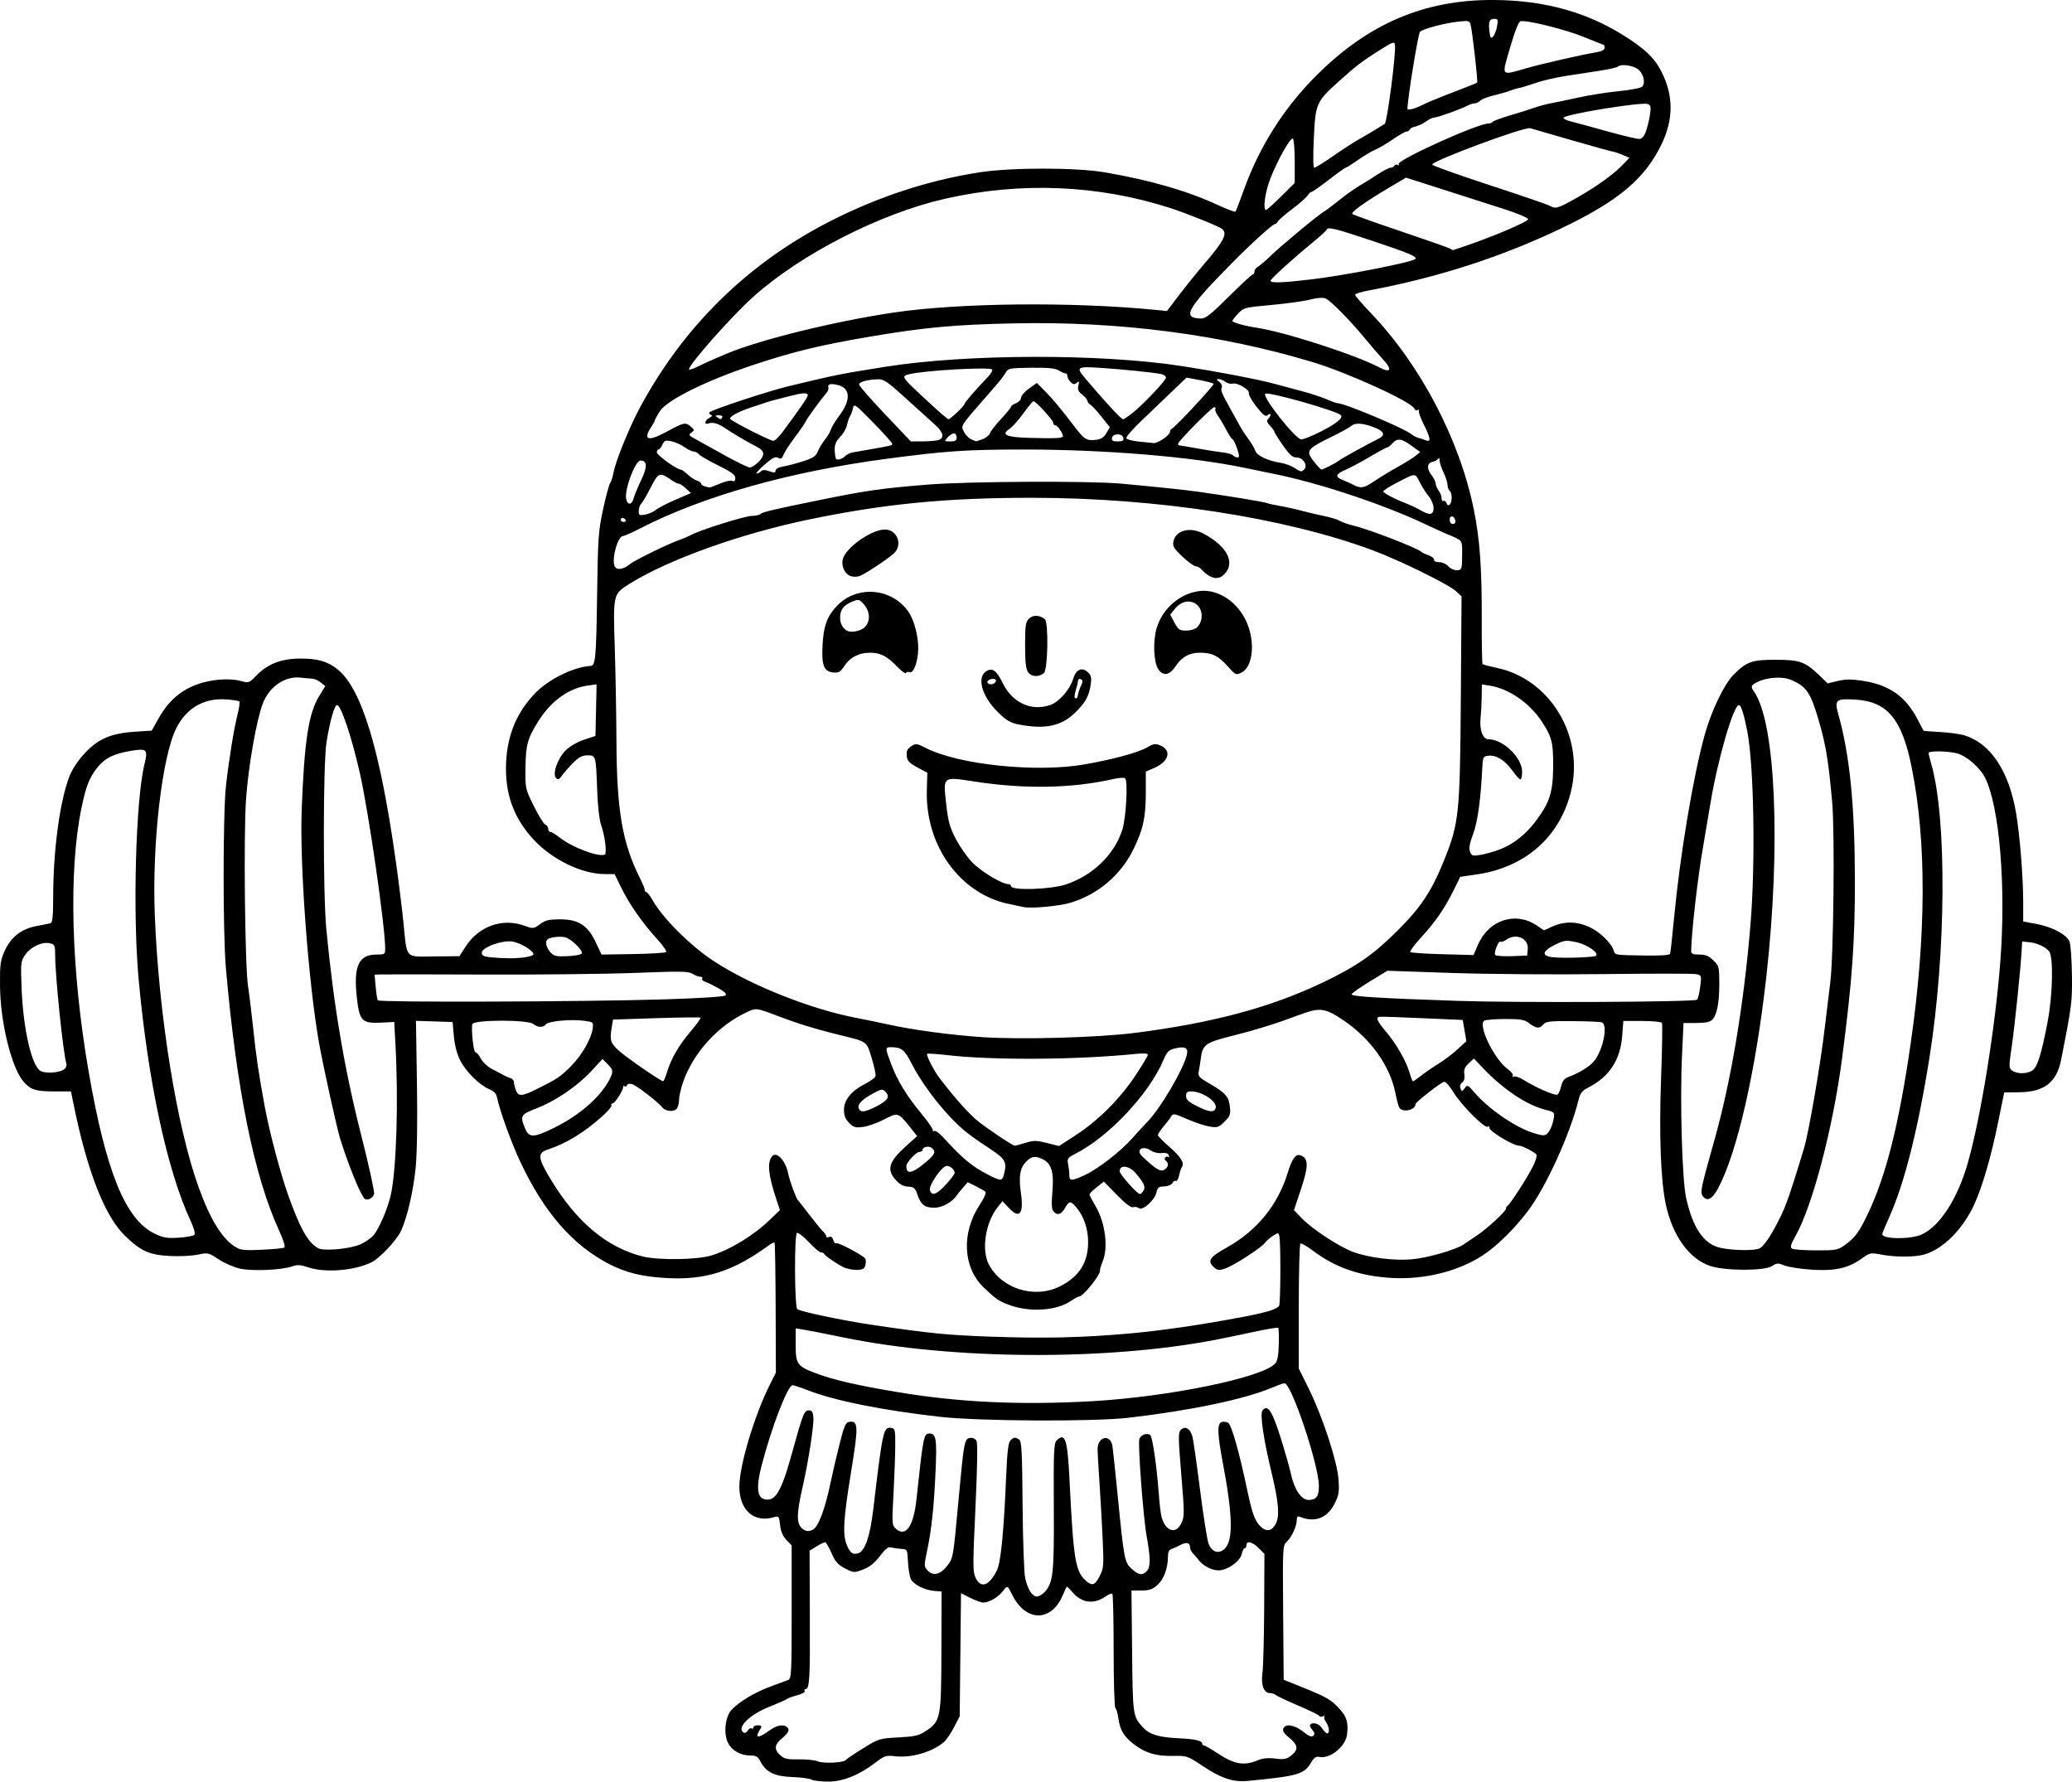 <?xml version="1.0" encoding="UTF-8" standalone="no"?>
<!-- Created with Inkscape (http://www.inkscape.org/) -->

<svg
   width="272.438mm"
   height="234.243mm"
   viewBox="0 0 272.438 234.243"
   version="1.1"
   id="svg5"
   xml:space="preserve"
   xmlns="http://www.w3.org/2000/svg"
   xmlns:svg="http://www.w3.org/2000/svg"><defs
     id="defs2" /><g
     id="layer1"
     transform="translate(59.018,137.554)"><path
       style="fill:#000000;stroke-width:0.265"
       d="m 47.67,96.421 c -0.246,-0.143 -1.382,-0.293 -2.525,-0.332 -2.32,-0.08 -3.446,-0.634 -4.182,-2.058 -0.327,-0.632 -0.569,-0.773 -1.332,-0.773 -1.267,0 -2.397,-0.634 -2.915,-1.635 -0.624,-1.207 -0.396,-3.443 0.444,-4.356 0.986,-1.072 3.095,-2.336 5.137,-3.078 1.019,-0.37 2.06,-0.756 2.315,-0.857 0.428,-0.17 0.463,-0.847 0.463,-8.939 v -8.755 l -0.692,-0.722 c -0.47,-0.491 -0.736,-1.116 -0.83,-1.952 -0.133,-1.181 -0.166,-1.222 -0.83,-1.029 -2.614,0.76 -4.525,-0.941 -4.526,-4.03 -0.002,-2.758 1.975,-9.357 4.021,-13.428 l 0.781,-1.554 -0.03,-8.488 c -0.017,-4.668 -0.082,-8.54 -0.146,-8.603 -0.064,-0.064 -0.387,0.083 -0.718,0.325 -4.769,3.485 -8.397,4.633 -13.643,4.318 -3.074,-0.184 -5.19,-0.705 -7.332,-1.805 -4.842,-2.486 -8.593,-6.789 -11.734,-13.463 -1.193,-2.534 -2.722,-6.77 -3.069,-8.499 -0.094,-0.468 -0.42,-0.81 -1.003,-1.05 -1.289,-0.532 -3.073,-2.297 -3.829,-3.789 -0.431,-0.85 -0.729,-1.986 -0.836,-3.186 l -0.167,-1.864 -2.409,-0.076 -2.409,-0.076 0.129,8.145 c 0.081,5.089 0.017,9.287 -0.169,11.188 -0.309,3.152 -1.195,6.876 -2.007,8.442 -0.622,1.199 -2.709,3.408 -3.71,3.925 -2.204,1.141 -6.175,1.472 -8.429,0.704 -0.999,-0.341 -1.405,-0.363 -2.098,-0.117 -1.344,0.478 -5.185,0.648 -6.816,0.3 -0.798,-0.17 -2.073,-0.721 -2.834,-1.224 -1.348,-0.892 -1.418,-0.908 -2.752,-0.622 -0.753,0.161 -2.393,0.242 -3.644,0.178 -2.746,-0.139 -3.862,-0.645 -5.977,-2.71 -2.641,-2.578 -4.976,-8.604 -6.745,-17.41 l -0.306,-1.521 h -2.304 c -2.333,0 -3.049,-0.237 -3.958,-1.311 -1.581,-1.866 -3.032,-7.815 -3.069,-12.58 -0.022,-2.809 0.048,-3.336 0.606,-4.569 0.83,-1.837 2.196,-2.908 4.184,-3.281 0.845,-0.158 1.684,-0.328 1.866,-0.378 0.241,-0.065 0.331,-0.954 0.331,-3.293 0,-6.213 0.846,-12.597 2.111,-15.938 0.373,-0.985 1.096,-2.088 2.029,-3.096 1.775,-1.917 3.46,-2.64 6.64,-2.847 l 2.181,-0.142 0.916,-1.638 c 1.721,-3.078 4.22,-4.683 7.872,-5.055 1.009,-0.103 2.125,-0.046 2.829,0.144 1.154,0.312 1.168,0.307 2.117,-0.675 1.487,-1.539 3.279,-2.239 5.756,-2.249 2.353,-0.009 3.607,0.352 4.95,1.426 3.173,2.537 5.615,10.625 7.687,25.462 0.365,2.613 0.806,6.18 0.98,7.926 0.474,4.748 0.142,4.393 4.059,4.349 l 3.3,-0.037 0.813,-1.267 c 1.714,-2.671 4.818,-3.777 7.7,-2.744 1.196,0.429 1.231,0.425 2.071,-0.196 0.702,-0.519 1.174,-0.632 2.638,-0.633 2.423,-0.001 3.645,0.786 4.699,3.03 l 0.752,1.601 4.146,-0.067 c 2.28,-0.037 4.233,-0.155 4.34,-0.262 0.106,-0.107 -0.33,-0.77 -0.971,-1.474 -2.184,-2.4 -3.867,-4.812 -5.02,-7.192 l -0.77,-1.59 h -1.297 c -2.979,0 -6.85,-1.863 -9.301,-4.475 -2.495,-2.659 -3.685,-5.669 -3.69,-9.337 -0.006,-3.927 1.186,-7.117 3.658,-9.787 1.805,-1.949 5.129,-3.621 7.505,-3.774 0.601,-0.039 0.707,-1.209 0.815,-9.008 0.109,-7.836 0.168,-8.699 0.793,-11.588 0.372,-1.717 0.789,-3.265 0.928,-3.44 0.139,-0.175 0.338,-0.794 0.443,-1.376 0.276,-1.528 2.091,-5.989 3.499,-8.6 6.106,-11.323 15.181,-19.888 26.904,-25.393 5.829,-2.737 11.6,-4.526 17.677,-5.48 4.225,-0.663 12.797,-0.657 16.622,0.011 6.065,1.06 10.774,2.43 14.884,4.333 1.129,0.522 2.112,0.89 2.185,0.817 0.073,-0.073 0.554,-1.31 1.067,-2.748 2.07,-5.793 5.3,-10.893 9.627,-15.202 6.807,-6.779 14.145,-9.907 23.168,-9.878 6.984,0.023 12.805,1.704 18.028,5.209 2.308,1.549 3.314,2.587 4.173,4.307 1.543,3.09 1.538,6.169 -0.015,9.41 -2.165,4.517 -5.614,7.443 -12.931,10.968 -8.018,3.863 -16.466,6.597 -25.725,8.327 -0.91,0.17 -1.654,0.415 -1.654,0.545 0,0.13 0.892,1.168 1.983,2.306 6.61,6.898 11.757,16.701 13.632,25.964 0.783,3.865 1.055,7.65 1.035,14.38 -0.009,3.18 0.039,5.837 0.107,5.905 0.068,0.068 0.895,0.285 1.838,0.482 7.076,1.481 11.586,8.998 9.777,16.298 -1.479,5.967 -6.017,9.948 -12.398,10.873 l -2.15,0.312 -0.857,1.738 c -1.192,2.418 -2.382,4.148 -4.271,6.209 -0.891,0.972 -1.54,1.847 -1.444,1.944 0.097,0.097 2.007,0.225 4.246,0.285 l 4.07,0.109 0.584,-1.356 c 1.387,-3.225 4.891,-4.407 7.65,-2.581 l 1.038,0.687 1.14,-0.517 c 1.534,-0.696 3.22,-0.663 4.846,0.093 1.353,0.63 2.856,2.085 3.168,3.065 0.2,0.629 0.073,0.608 4.198,0.672 2.048,0.032 3.167,-0.051 3.228,-0.237 0.051,-0.157 0.287,-2.309 0.524,-4.783 0.799,-8.342 2.489,-18.44 4.007,-23.945 0.887,-3.216 2.566,-6.712 3.831,-7.978 1.7,-1.7 2.392,-1.944 5.516,-1.944 3.154,0 3.878,0.259 5.731,2.045 l 1.101,1.062 1.331,-0.319 c 1.01,-0.242 1.797,-0.248 3.265,-0.025 3.539,0.54 5.718,2.088 7.28,5.175 0.368,0.728 0.694,1.351 0.723,1.386 0.029,0.035 1.01,0.114 2.179,0.176 1.169,0.063 2.59,0.253 3.157,0.423 3.479,1.042 5.902,4.679 6.85,10.281 0.492,2.909 0.926,8.37 0.926,11.657 v 2.547 l 1.786,0.339 c 2.103,0.399 3.961,1.405 4.315,2.336 0.139,0.365 0.277,2.291 0.307,4.28 0.055,3.597 -0.007,4.081 -1.418,11.229 -0.586,2.969 -2.223,4.238 -5.509,4.273 l -1.975,0.021 -0.839,4.101 c -0.896,4.381 -2.014,8.222 -3.08,10.583 -1.488,3.295 -4.169,5.973 -6.648,6.641 -1.297,0.349 -3.804,0.344 -5.667,-0.013 -1.334,-0.255 -1.449,-0.231 -2.497,0.528 -1.765,1.278 -3.568,1.675 -6.654,1.462 -1.451,-0.1 -3.042,-0.351 -3.537,-0.557 -0.804,-0.336 -0.974,-0.327 -1.597,0.081 -1.021,0.669 -6.254,0.65 -8.205,-0.03 -2.714,-0.946 -4.87,-3.943 -5.758,-8.003 -0.683,-3.122 -0.913,-9.208 -0.633,-16.729 0.143,-3.829 0.19,-7.074 0.106,-7.21 -0.084,-0.136 -1.26,-0.247 -2.612,-0.247 h -2.46 l -0.147,1.947 c -0.239,3.162 -1.692,5.388 -4.424,6.782 -0.854,0.435 -1.091,0.733 -1.319,1.655 -1.122,4.53 -4.295,11.485 -6.669,14.618 -1.748,2.307 -4.071,4.594 -5.86,5.771 -3.238,2.13 -7.638,3.24 -11.951,3.016 -4.185,-0.218 -7.488,-1.351 -10.429,-3.578 -0.788,-0.597 -1.532,-1.024 -1.654,-0.949 -0.121,0.075 -0.221,3.803 -0.221,8.284 v 8.148 l 1.313,2.651 c 1.803,3.64 3.727,9.493 3.908,11.884 0.121,1.6 0.053,2.081 -0.441,3.101 -0.968,2 -2.594,2.668 -4.582,1.882 -0.354,-0.14 -0.463,-0.05 -0.463,0.383 0,0.821 -0.648,2.245 -1.297,2.85 -0.554,0.516 -0.561,0.648 -0.492,9.346 l 0.07,8.823 2.381,0.959 c 3.281,1.322 3.865,1.661 4.981,2.897 0.939,1.039 1.148,1.752 0.975,3.324 -0.171,1.562 -2.208,3.239 -3.607,2.972 -0.483,-0.092 -0.733,0.071 -1.125,0.736 -0.91,1.542 -1.717,1.776 -8.295,2.41 -1.968,0.19 -3.517,-0.327 -6.048,-2.015 -1.905,-1.27 -2.006,-1.304 -3.811,-1.27 -2.207,0.042 -3.581,-0.358 -5.073,-1.477 -1.369,-1.027 -1.897,-1.891 -2.112,-3.458 -0.092,-0.671 -0.27,-1.283 -0.395,-1.36 -0.125,-0.077 -0.228,-3.448 -0.228,-7.489 0,-4.042 -0.076,-7.424 -0.169,-7.517 -0.093,-0.093 -0.48,0.05 -0.86,0.318 -1.565,1.101 -3.176,0.899 -4.398,-0.553 -0.375,-0.445 -0.712,-0.765 -0.75,-0.71 -0.038,0.055 -0.287,0.599 -0.552,1.209 -1.495,3.438 -4.805,3.412 -6.559,-0.052 -0.708,-1.398 -0.649,-1.372 -1.284,-0.564 -0.627,0.797 -1.822,1.49 -2.568,1.49 -0.274,0 -1.045,-0.277 -1.713,-0.615 l -1.216,-0.615 -0.086,8.09 -0.086,8.09 -0.74,1.434 c -0.407,0.789 -1.002,1.664 -1.323,1.944 -1.509,1.318 -4.288,2.128 -6.441,1.878 -1.181,-0.137 -1.388,-0.071 -2.54,0.813 -2.178,1.671 -4.321,2.531 -6.287,2.522 -0.946,-0.004 -1.921,-0.125 -2.167,-0.268 z m 4.523,-2.568 c 0.086,-0.126 1.105,-0.816 2.264,-1.532 2.062,-1.276 2.161,-1.306 4.651,-1.439 2.18,-0.117 2.696,-0.237 3.607,-0.84 1.951,-1.292 2.026,-1.682 2.05,-10.541 l 0.021,-7.805 -0.926,-0.073 c -1.36,-0.108 -2.858,-0.89 -3.156,-1.646 -0.143,-0.364 -0.295,-1.376 -0.338,-2.249 -0.076,-1.558 -0.092,-1.588 -0.871,-1.637 -0.437,-0.027 -1.032,-0.114 -1.323,-0.192 -0.404,-0.109 -0.759,0.16 -1.503,1.145 -0.69,0.913 -1.327,1.423 -2.189,1.752 -1.196,0.457 -1.235,0.455 -2.382,-0.135 -0.947,-0.487 -1.281,-0.866 -1.78,-2.018 -0.338,-0.78 -0.719,-1.421 -0.847,-1.423 -0.128,-0.002 -0.64,0.247 -1.138,0.554 l -0.904,0.559 0.037,8.635 c 0.036,8.33 -0.04,9.561 -0.584,9.561 -0.139,0 -0.182,0.114 -0.096,0.252 0.086,0.139 -0.354,0.388 -0.977,0.555 -0.623,0.167 -1.252,0.397 -1.397,0.511 -0.146,0.115 -1.185,0.575 -2.31,1.022 -2.6,1.035 -4.319,2.766 -3.344,3.369 0.165,0.102 0.41,-0.013 0.545,-0.255 0.135,-0.242 0.358,-0.371 0.494,-0.286 0.137,0.084 0.248,0.027 0.248,-0.127 0,-0.154 0.238,-0.28 0.529,-0.28 0.617,0 0.641,0.092 0.208,0.785 -0.551,0.882 -0.016,0.901 1.154,0.04 1.096,-0.806 1.931,-1.015 2.482,-0.623 0.462,0.328 0.293,0.747 -0.604,1.502 -1.019,0.857 -1.082,1.434 -0.242,2.223 0.522,0.49 0.903,0.576 2.447,0.551 1.006,-0.017 2.127,0.1 2.491,0.258 0.728,0.317 3.43,0.19 3.679,-0.174 z m 54.128,0.052 c 0.698,-0.292 1.386,-0.362 2.349,-0.242 1.153,0.144 1.474,0.082 2.088,-0.401 0.979,-0.77 0.913,-1.389 -0.244,-2.318 -0.672,-0.539 -0.918,-0.913 -0.802,-1.216 0.267,-0.696 1.465,-0.517 2.611,0.392 0.768,0.609 1.126,0.751 1.342,0.535 0.216,-0.216 0.176,-0.425 -0.15,-0.785 -0.244,-0.27 -0.364,-0.57 -0.267,-0.668 0.383,-0.383 1.156,-0.144 1.568,0.484 0.238,0.364 0.539,0.661 0.668,0.661 0.366,0 0.275,-0.882 -0.153,-1.494 -0.213,-0.304 -0.302,-0.648 -0.198,-0.763 0.104,-0.115 0.027,-0.116 -0.171,-7.94e-4 -0.198,0.115 -0.436,0.095 -0.529,-0.045 -0.093,-0.139 -1.359,-0.759 -2.815,-1.377 -1.455,-0.618 -2.759,-1.234 -2.897,-1.368 -0.138,-0.134 -0.463,-0.244 -0.722,-0.244 -0.839,0 -1.241,-1.033 -1.025,-2.628 0.107,-0.791 0.21,-4.643 0.229,-8.561 l 0.033,-7.123 -0.766,-0.766 c -0.828,-0.828 -1.6,-1.006 -1.6,-0.369 0,0.218 -0.104,0.397 -0.232,0.397 -0.127,0 -0.299,0.336 -0.381,0.747 -0.192,0.96 -1.888,2.164 -3.049,2.164 -0.9,0 -2.062,-0.606 -2.628,-1.371 -0.185,-0.25 -0.513,-0.631 -0.728,-0.846 -0.215,-0.215 -0.391,-0.571 -0.391,-0.791 0,-0.634 -0.468,-0.759 -1.256,-0.335 -0.4,0.215 -0.936,0.457 -1.191,0.536 -0.317,0.099 -0.463,0.418 -0.465,1.013 -0.003,1.513 -0.539,2.96 -1.377,3.712 -0.652,0.586 -1.064,0.728 -2.114,0.728 h -1.305 l 0.084,8.004 c 0.089,8.542 0.091,8.557 1.492,10.058 0.823,0.882 2.066,1.248 4.658,1.371 2.127,0.101 3.061,0.313 3.061,0.693 0,0.136 0.105,0.247 0.234,0.247 0.129,0 0.933,0.464 1.786,1.03 2.177,1.445 3.481,1.679 5.252,0.939 z M 78.342,71.76 c 1.117,-1.205 1.252,-2.465 1.201,-11.239 -0.041,-7.089 0.01,-8.32 0.356,-8.665 1.14,-1.14 1.447,-0.205 1.712,5.199 0.511,10.455 0.769,12.024 2.173,13.25 0.804,0.701 1.179,0.568 1.793,-0.637 0.521,-1.021 0.549,-1.364 0.392,-4.829 -0.093,-2.051 -0.282,-5.396 -0.419,-7.433 -0.138,-2.037 -0.252,-4.009 -0.254,-4.381 -0.01,-1.725 1.704,-2.104 1.959,-0.433 0.071,0.465 0.376,3.345 0.678,6.401 0.843,8.537 0.907,8.873 1.851,9.723 0.923,0.831 1.38,0.903 1.972,0.312 0.522,-0.522 0.52,-1.744 -0.007,-4.611 -0.439,-2.386 -1.163,-11.988 -0.962,-12.756 0.146,-0.56 1.074,-0.889 1.449,-0.514 0.295,0.295 0.837,4.051 1.112,7.713 0.093,1.236 0.242,2.546 0.332,2.91 0.492,2.004 1.896,2.501 2.642,0.936 0.407,-0.854 0.406,-1.294 -0.017,-6.394 -0.413,-4.972 -0.416,-5.515 -0.04,-5.891 0.554,-0.554 1.238,-0.123 1.518,0.957 0.115,0.444 0.562,3.59 0.993,6.99 0.431,3.4 0.935,6.573 1.121,7.052 0.435,1.125 1.369,1.399 2.14,0.627 1.098,-1.098 1.032,-4.339 -0.227,-11.022 -0.77,-4.092 -0.818,-5.373 -0.21,-5.607 0.238,-0.091 0.625,-0.046 0.86,0.1 0.466,0.291 1.449,3.768 2.561,9.061 0.499,2.376 0.877,3.533 1.36,4.167 0.883,1.158 1.763,1.173 2.349,0.041 0.53,-1.024 0.381,-2.831 -0.551,-6.703 -1.089,-4.524 -1.558,-7.76 -1.191,-8.203 0.681,-0.82 1.257,0.042 2.354,3.52 0.587,1.863 1.207,4.034 1.376,4.823 0.439,2.046 1.369,3.431 2.305,3.431 1.039,0 1.373,-0.451 1.373,-1.855 0,-2.716 -3.614,-13.491 -4.525,-13.491 -0.139,0 -0.934,0.286 -1.767,0.636 -3.518,1.479 -10.751,2.988 -18.711,3.904 -4.673,0.538 -19.689,0.462 -24.871,-0.126 -7.545,-0.856 -13.857,-2.127 -17.338,-3.492 -0.924,-0.362 -1.816,-0.658 -1.983,-0.658 -0.647,0 -2.765,5.495 -4.096,10.626 -0.673,2.596 -0.58,4.054 0.276,4.326 1.489,0.473 2.284,-0.79 3.69,-5.857 1.501,-5.41 1.648,-5.788 2.265,-5.788 0.404,0 0.536,0.21 0.598,0.958 0.083,0.993 -0.676,5.87 -1.416,9.097 -0.865,3.775 -0.837,5.024 0.128,5.62 0.405,0.25 0.689,0.257 1.192,0.028 0.737,-0.336 1.637,-2.727 2.375,-6.309 0.225,-1.091 0.739,-3.294 1.142,-4.895 0.634,-2.517 0.811,-2.922 1.31,-2.993 1.18,-0.168 1.205,0.586 0.218,6.613 -1.005,6.139 -1.126,8.225 -0.558,9.585 0.446,1.068 0.78,1.305 1.511,1.073 0.886,-0.281 1.552,-2.226 1.968,-5.748 1.209,-10.241 1.344,-10.868 2.305,-10.732 0.561,0.08 0.592,0.203 0.586,2.333 -0.004,1.237 -0.108,4.094 -0.231,6.35 -0.216,3.947 -0.204,4.119 0.318,4.587 1.285,1.152 2.322,-0.325 2.699,-3.845 0.89,-8.318 0.961,-8.68 1.697,-8.68 0.885,0 1.004,0.695 0.823,4.82 -0.209,4.785 -0.527,7.791 -1.118,10.588 -0.414,1.96 -0.412,2.07 0.061,2.592 0.697,0.77 1.649,0.567 2.526,-0.538 0.855,-1.078 0.831,-0.942 1.559,-8.864 0.692,-7.532 0.763,-7.913 1.512,-8.02 0.349,-0.05 0.678,0.107 0.833,0.397 0.167,0.312 0.119,3.377 -0.136,8.804 -0.355,7.531 -0.352,8.408 0.023,9.194 0.688,1.443 1.752,1.082 2.784,-0.944 0.533,-1.048 0.919,-4.957 1.24,-12.557 0.131,-3.095 0.275,-4.283 0.556,-4.564 0.443,-0.443 0.599,-0.46 1.135,-0.121 0.337,0.213 0.407,1.523 0.464,8.661 0.038,4.756 0.189,8.928 0.348,9.601 0.356,1.506 0.918,2.381 1.53,2.381 0.262,0 0.725,-0.268 1.029,-0.595 z m 6.155,-25.08 c 10.155,-0.571 22.478,-3.103 24.163,-4.965 0.286,-0.316 0.429,-1.083 0.466,-2.507 0.03,-1.129 -0.005,-2.111 -0.077,-2.183 -0.072,-0.072 -1.548,0.176 -3.28,0.551 -1.732,0.375 -4.042,0.852 -5.133,1.06 -14.362,2.733 -34.399,2.598 -48.683,-0.329 -2.547,-0.522 -5.017,-1.005 -5.49,-1.074 l -0.86,-0.125 v 2.146 c 0,2.584 0.182,2.831 2.807,3.807 2.257,0.84 5.362,1.547 10.702,2.438 7.966,1.329 16.061,1.705 25.384,1.181 z m 4.63,-8.875 c 4.383,-0.376 9.851,-1.171 15.478,-2.25 2.968,-0.569 4.249,-0.967 4.558,-1.417 0.206,-0.299 0.231,-8.439 0.029,-9.205 -0.115,-0.434 -0.16,-0.434 -0.832,-0.005 -0.391,0.25 -0.872,0.672 -1.069,0.939 -0.489,0.662 -4.143,3.012 -5.255,3.379 -0.763,0.252 -0.982,0.226 -1.415,-0.166 -0.944,-0.854 -0.637,-1.322 1.75,-2.661 3.898,-2.188 6.641,-5.567 7.921,-9.759 0.567,-1.856 1.066,-2.543 1.681,-2.317 1.092,0.402 1.09,1.408 -0.011,4.691 l -0.846,2.523 1.044,1.078 c 1.396,1.441 4.926,3.751 6.761,4.424 2.053,0.753 5.444,1.174 7.725,0.958 2.117,-0.2 5.729,-1.24 6.778,-1.95 0.375,-0.254 1.158,-0.781 1.74,-1.171 1.399,-0.938 3.836,-3.191 3.836,-3.546 0,-0.155 0.089,-0.321 0.198,-0.37 0.304,-0.135 2.562,-3.625 3.32,-5.133 0.371,-0.737 0.594,-1.451 0.496,-1.587 -0.241,-0.335 -1.861,-1.173 -2.266,-1.173 -0.802,0 -4.022,-1.944 -3.924,-2.369 0.04,-0.175 -0.06,-0.234 -0.225,-0.132 -0.411,0.254 -3.503,-2.864 -4.546,-4.584 -0.466,-0.768 -0.998,-1.364 -1.183,-1.323 -0.463,0.102 -3.754,2.668 -3.766,2.937 -0.037,0.823 -1.776,1.165 -2.154,0.423 -0.105,-0.207 -0.331,-1.067 -0.501,-1.911 -0.722,-3.586 -3.26,-7.127 -6.839,-9.543 -2.393,-1.616 -3.087,-1.708 -5.653,-0.747 -3.252,1.217 -5.809,2.013 -9.172,2.857 -3.255,0.816 -3.683,1.124 -3.9,2.809 -0.061,0.477 -0.18,1.237 -0.263,1.688 -0.142,0.767 -0.059,0.875 1.262,1.644 2.234,1.302 2.654,1.763 2.802,3.081 0.118,1.05 0.044,1.263 -0.697,2.004 -0.754,0.754 -0.93,0.813 -1.951,0.647 -0.617,-0.1 -1.951,-0.543 -2.965,-0.984 -1.728,-0.751 -1.86,-0.771 -2.117,-0.329 -0.15,0.26 -0.601,0.857 -1.001,1.326 -0.4,0.47 -0.728,0.964 -0.728,1.099 0,0.135 0.664,0.819 1.476,1.52 1.499,1.294 2.067,2.185 1.699,2.663 -0.112,0.146 -0.287,0.653 -0.388,1.127 -0.101,0.474 -0.286,0.799 -0.411,0.722 -0.125,-0.077 -0.332,0.048 -0.461,0.279 -0.133,0.237 -0.605,0.429 -1.089,0.443 -0.72,0.02 -0.879,0.143 -1.006,0.779 -0.199,0.995 -1.85,2.475 -2.323,2.082 -0.187,-0.155 -0.522,-0.212 -0.744,-0.127 -0.268,0.103 -0.99,-0.442 -2.133,-1.608 l -1.729,-1.763 -0.943,0.752 c -0.519,0.414 -0.943,0.836 -0.943,0.939 0,0.103 0.363,0.803 0.807,1.556 1.278,2.168 1.69,5.433 0.919,7.28 -0.215,0.515 -0.368,1.017 -0.341,1.116 0.148,0.532 -2.213,3.488 -2.787,3.488 -0.13,0 -0.557,0.228 -0.949,0.507 -1.908,1.358 -5.523,1.603 -8.272,0.56 -1.353,-0.513 -1.633,-0.707 -3.266,-2.258 -2.767,-2.628 -2.987,-7.202 -0.525,-10.91 0.544,-0.819 0.865,-1.554 0.736,-1.683 -0.126,-0.126 -0.702,-0.461 -1.28,-0.745 l -1.05,-0.516 -0.618,0.709 c -0.34,0.39 -0.697,0.83 -0.794,0.978 -0.607,0.929 -1.962,1.681 -3.005,1.667 -1.273,-0.018 -1.741,-0.389 -2.21,-1.756 -0.289,-0.843 -0.453,-0.98 -1.215,-1.019 -0.623,-0.032 -1.104,-0.295 -1.641,-0.896 -1.185,-1.326 -0.893,-2.374 1.183,-4.254 l 1.647,-1.491 -0.811,-1.022 c -1.684,-2.124 -1.69,-2.126 -3.503,-1.182 -0.878,0.457 -2.123,0.903 -2.767,0.991 -1.022,0.14 -1.258,0.073 -1.854,-0.522 -0.511,-0.511 -0.683,-0.954 -0.683,-1.766 0,-1.277 1.004,-2.477 2.857,-3.416 0.626,-0.317 1.201,-0.742 1.279,-0.944 0.078,-0.203 -0.146,-1.287 -0.497,-2.41 -0.715,-2.285 -0.441,-2.098 -4.565,-3.11 -2.817,-0.691 -5.236,-1.44 -7.762,-2.405 -2.829,-1.08 -2.85,-1.083 -4.046,-0.532 -3.815,1.759 -7.097,5.363 -8.441,9.269 -0.287,0.833 -0.521,1.899 -0.521,2.367 0,0.469 -0.163,0.987 -0.362,1.153 -0.458,0.38 -1.474,0.235 -1.858,-0.266 -0.514,-0.671 -3.322,-2.84 -3.924,-3.031 -0.351,-0.111 -0.619,-0.065 -0.68,0.117 -0.055,0.166 -0.212,0.232 -0.349,0.148 -0.137,-0.084 -0.216,-0.055 -0.176,0.065 0.112,0.338 -1.064,2.202 -1.389,2.202 -0.159,0 -0.224,0.106 -0.144,0.235 0.08,0.129 -0.431,0.754 -1.136,1.389 -2.426,2.185 -4.774,3.623 -7.25,4.441 -1.354,0.447 -1.299,1.083 0.324,3.789 3.428,5.715 7.434,9.088 12.202,10.271 2.043,0.507 7.145,0.433 8.976,-0.13 2.544,-0.783 5.573,-2.634 7.76,-4.743 l 1.277,-1.232 -0.448,-1.347 c -1.073,-3.229 -1.247,-4.874 -0.604,-5.7 0.593,-0.762 1.827,0.552 2.148,2.288 0.143,0.776 1.046,3.248 1.256,3.44 0.08,0.073 0.734,0.906 1.455,1.852 0.721,0.946 1.549,1.958 1.84,2.249 0.291,0.291 0.501,0.614 0.466,0.718 -0.035,0.104 0.121,0.118 0.347,0.032 0.272,-0.104 0.459,0.032 0.556,0.403 0.081,0.308 0.251,0.496 0.379,0.417 0.25,-0.154 3.567,1.61 3.831,2.038 0.088,0.142 0.092,0.525 0.011,0.852 -0.12,0.476 -0.346,0.599 -1.144,0.622 -0.547,0.016 -1.354,-0.158 -1.794,-0.385 -1.01,-0.522 -2.36,-1.46 -2.475,-1.72 -0.049,-0.109 -0.241,-0.198 -0.427,-0.198 -0.186,0 -0.903,-0.603 -1.593,-1.341 -0.69,-0.737 -1.393,-1.287 -1.563,-1.222 -0.362,0.139 -0.326,9.652 0.038,10.016 0.317,0.317 5.968,1.503 9.983,2.096 7.468,1.102 9.806,1.333 15.508,1.532 6.982,0.243 11.674,0.141 17.83,-0.387 z m -8.797,-6.22 c 2.526,-1.266 3.709,-3.107 3.725,-5.796 0.01,-1.8 -0.578,-3.489 -1.635,-4.697 -0.681,-0.778 -0.875,-0.75 -1.416,0.2 -0.491,0.863 -1.026,1.007 -1.521,0.411 -0.223,-0.269 -0.263,-1 -0.133,-2.481 0.236,-2.705 -0.102,-3.811 -1.344,-4.401 -0.976,-0.463 -1.488,-0.338 -2.279,0.558 -0.647,0.733 -0.798,1.885 -0.511,3.909 0.396,2.796 -0.18,3.486 -1.622,1.942 l -0.798,-0.854 -0.633,0.788 c -1.592,1.979 -2.161,5.57 -1.185,7.482 1.65,3.235 6.022,4.608 9.354,2.938 z m -101.972,-5.11 c 0.166,-0.103 -0.09,-0.951 -0.669,-2.212 -3.289,-7.167 -5.585,-18.467 -7,-34.457 -0.41,-4.632 -0.403,-20.448 0.01,-24.077 0.406,-3.565 1.027,-7.386 1.519,-9.356 0.213,-0.853 0.319,-1.619 0.235,-1.703 -0.084,-0.084 -0.853,-0.203 -1.709,-0.265 -2.935,-0.212 -5.249,1.122 -6.587,3.8 -1.876,3.752 -3.183,15.078 -2.824,24.458 0.502,13.114 2.874,27.871 5.772,35.903 1.507,4.179 3.058,6.706 4.788,7.803 0.71,0.45 1.161,0.501 3.504,0.395 1.479,-0.067 2.811,-0.197 2.959,-0.289 z m 10.01,-0.422 c 0.608,-0.266 1.375,-0.792 1.704,-1.17 0.774,-0.89 1.953,-3.665 2.327,-5.476 0.72,-3.487 0.979,-12.187 0.583,-19.548 l -0.164,-3.043 -1.733,0.085 c -2.508,0.123 -2.835,-0.213 -3.18,-3.26 -0.467,-4.133 0.229,-5.689 2.544,-5.689 1.134,0 1.179,-0.03 1.179,-0.797 0,-2.895 -2.151,-17.808 -3.32,-23.015 -1.065,-4.745 -2.489,-8.996 -3.014,-8.996 -0.337,0 -0.947,2.157 -1.383,4.895 -0.453,2.847 -0.468,19.956 -0.02,24.606 0.97,10.088 2.366,18.327 4.587,27.068 1.014,3.991 1.776,7.469 1.693,7.73 -0.165,0.521 -0.834,0.875 -1.212,0.641 -0.473,-0.293 -2.142,-4.356 -3.253,-7.923 -0.437,-1.403 -2.262,-9.677 -2.772,-12.568 -1.414,-8.016 -2.561,-23.428 -2.284,-30.692 0.345,-9.034 0.903,-12.666 2.296,-14.935 l 0.804,-1.309 -0.588,-0.476 c -0.324,-0.262 -0.843,-0.49 -1.154,-0.506 -0.311,-0.016 -0.979,-0.076 -1.484,-0.134 -2.097,-0.238 -4.158,1.186 -5.009,3.46 -0.828,2.212 -1.857,8.095 -2.179,12.446 -0.342,4.631 -0.153,22.112 0.267,24.739 0.151,0.946 0.464,3.506 0.694,5.689 0.382,3.625 0.662,5.506 1.493,10.054 0.589,3.223 2.067,8.814 3.078,11.642 1.565,4.378 2.574,6.184 3.896,6.972 0.726,0.433 4.182,0.13 5.604,-0.491 z m 183.991,0.518 c 0.625,-0.335 1.642,-1.891 2.799,-4.287 0.733,-1.518 1.296,-3.162 3.009,-8.799 0.635,-2.088 2.188,-11.1 2.758,-16.007 0.228,-1.965 0.547,-4.584 0.707,-5.821 0.438,-3.375 0.613,-19.797 0.253,-23.778 -0.479,-5.297 -0.814,-7.382 -1.664,-10.352 -1.15,-4.02 -1.684,-4.83 -3.759,-5.697 -1.151,-0.481 -3.189,-0.34 -4.456,0.309 -0.829,0.425 -0.869,0.566 -0.366,1.292 2.812,4.059 3.506,20.198 1.603,37.299 -1.397,12.561 -3.868,23.375 -6.407,28.046 -0.762,1.402 -1.475,1.707 -2.009,0.861 -0.3,-0.475 -0.151,-1.165 1.555,-7.211 2.204,-7.814 3.886,-17.844 4.76,-28.393 0.674,-8.127 0.464,-20.855 -0.419,-25.45 -0.415,-2.157 -0.82,-3.44 -1.088,-3.44 -0.735,0 -2.819,7.206 -3.787,13.097 -0.359,2.183 -0.771,4.624 -0.915,5.424 -0.682,3.774 -1.575,11.547 -1.588,13.824 -0.002,0.366 0.224,0.463 1.076,0.463 0.839,0 1.25,0.172 1.852,0.773 0.738,0.738 0.773,0.879 0.772,3.109 -0.002,2.528 -0.314,4.068 -0.953,4.708 -0.279,0.279 -0.928,0.406 -2.079,0.406 h -1.673 l -0.194,4.143 c -0.29,6.191 0.004,16.459 0.54,18.876 0.882,3.975 2.354,6.096 4.549,6.553 1.726,0.359 4.496,0.387 5.125,0.05 z m 11.281,-0.494 c 1.271,-0.92 1.815,-1.673 2.973,-4.113 2.372,-4.995 4.067,-11.746 5.584,-22.237 2.067,-14.294 2.113,-26.625 0.137,-36.424 -1.278,-6.336 -3.204,-8.638 -7.428,-8.875 -2.586,-0.145 -2.749,0.012 -2.168,2.092 1.453,5.206 2.113,11.809 2.135,21.379 0.019,8.278 -0.342,13.39 -1.672,23.609 -1.19,9.152 -3.883,19.439 -6.14,23.457 -0.634,1.129 -0.727,1.472 -0.447,1.65 0.194,0.123 1.616,0.226 3.158,0.228 2.68,0.004 2.852,-0.03 3.868,-0.766 z M -33.477,24.807 c 0.166,-0.166 -0.021,-0.857 -0.528,-1.952 -3.046,-6.586 -5.553,-18.268 -6.779,-31.594 -0.803,-8.719 -0.4,-23.613 0.766,-28.365 0.472,-1.924 0.315,-2.077 -1.779,-1.73 -2.258,0.374 -3.444,0.962 -4.416,2.19 -1.067,1.347 -1.503,2.463 -2.104,5.386 -1.702,8.273 -1.345,21.309 0.948,34.558 2.29,13.235 4.847,19.51 8.703,21.356 1.105,0.529 1.62,0.615 3.128,0.521 0.993,-0.062 1.92,-0.228 2.061,-0.369 z m 227.121,-0.042 c 2.39,-1.086 4.72,-4.681 6.057,-9.348 1.701,-5.937 3.598,-17.627 4.285,-26.405 0.781,-9.984 -0.096,-20.583 -2.015,-24.344 -0.668,-1.309 -2.394,-2.814 -3.618,-3.154 -1.194,-0.332 -3.789,-0.378 -3.789,-0.067 0,0.119 0.168,0.804 0.372,1.521 2.04,7.147 1.927,24.769 -0.247,38.462 -1.532,9.654 -3.342,16.784 -5.401,21.279 -0.446,0.973 -0.811,1.877 -0.811,2.008 0,0.666 3.727,0.7 5.165,0.047 z M 65.357,18.188 c 0.632,-0.688 1.149,-1.379 1.149,-1.535 0,-0.417 -0.574,-0.919 -1.045,-0.915 -0.616,0.006 -2.374,2.532 -2.207,3.171 0.221,0.844 0.87,0.622 2.103,-0.722 z m 25.997,0.763 c 0.261,-0.488 0.049,-0.949 -1.031,-2.244 -0.84,-1.008 -2.122,-1.171 -2.122,-0.271 0,0.408 2.309,3.003 2.673,3.003 0.12,0 0.337,-0.22 0.48,-0.488 z m -18.401,-1.959 c 0.473,-1.765 0.278,-2.134 -1.884,-3.561 -2.551,-1.683 -3.357,-2.31 -4.696,-3.651 -2.099,-2.102 -4.371,-5.189 -5.571,-7.57 -0.887,-1.758 -1.295,-2.073 -2.697,-2.081 -0.742,-0.004 -0.74,0.129 0.032,2.173 0.851,2.255 2.029,4.185 4.019,6.592 0.92,1.112 1.59,2.114 1.49,2.225 -0.1,0.112 -0.044,0.124 0.125,0.027 0.173,-0.099 0.694,0.249 1.191,0.797 2.532,2.79 3.786,3.838 5.91,4.936 1.639,0.848 1.882,0.861 2.082,0.113 z m 10.647,-0.039 c 1.784,-0.831 4.728,-3.117 6.3,-4.893 0.695,-0.785 1.541,-1.705 1.882,-2.046 1.712,-1.712 4.8,-6.942 5.257,-8.903 0.211,-0.903 -0.236,-1.134 -1.578,-0.815 -0.81,0.193 -1.031,0.418 -1.514,1.548 -1.914,4.479 -7.174,10.062 -11.615,12.327 -0.977,0.498 -1.055,0.615 -0.908,1.352 0.089,0.444 0.161,1.089 0.161,1.435 0,0.785 0.316,0.784 2.013,-0.006 z m -21.099,-1.529 c 1.416,-1.152 1.604,-1.537 0.995,-2.042 -0.383,-0.318 -1.224,-0.136 -1.224,0.265 0,0.13 -0.156,0.236 -0.347,0.236 -0.471,0 -1.769,1.386 -1.769,1.889 0,1.092 0.703,0.988 2.346,-0.348 z m 32.05,0.185 c 0,-0.205 -0.121,-0.447 -0.269,-0.538 -0.148,-0.091 -0.199,-0.279 -0.114,-0.417 0.085,-0.138 0.264,-0.183 0.398,-0.1 0.134,0.083 0.179,-0.018 0.1,-0.224 -0.092,-0.241 -0.43,-0.341 -0.948,-0.281 -0.442,0.051 -1.058,-0.084 -1.367,-0.301 -1.108,-0.776 -2.111,-0.135 -1.173,0.749 1.771,1.669 2.355,2.029 2.856,1.76 0.284,-0.152 0.517,-0.444 0.517,-0.649 z M 75.823,12.705 c 1.093,-0.332 1.444,-0.329 2.828,0.022 l 1.58,0.401 2.244,-1.463 c 2.927,-1.908 5.742,-4.723 7.786,-7.788 0.904,-1.356 1.644,-2.591 1.644,-2.745 0,-0.182 -0.53,-0.226 -1.521,-0.125 -7.76,0.791 -18.857,0.863 -24.897,0.162 -1.361,-0.158 -2.53,-0.231 -2.598,-0.163 -0.161,0.161 0.882,2.212 1.604,3.153 2.119,2.767 3.927,4.79 5.12,5.729 1.474,1.16 4.543,3.202 4.806,3.197 0.087,-0.002 0.719,-0.173 1.405,-0.381 z m -62.03,-1.952 c 3.325,-1.625 6.122,-4.047 7.296,-6.318 0.577,-1.115 0.556,-1.305 -0.226,-2.087 l -0.663,-0.663 -1.482,1.601 c -1.832,1.979 -4.735,3.949 -7.217,4.897 -2.063,0.788 -2.169,0.977 -1.481,2.625 0.524,1.255 1.109,1.247 3.773,-0.055 z m 130.903,0.38 c 0.228,-0.348 0.482,-1.045 0.564,-1.549 0.146,-0.902 0.131,-0.92 -1.073,-1.223 -2.448,-0.616 -5.495,-2.643 -8.161,-5.429 l -1.256,-1.313 -0.682,0.641 c -0.518,0.487 -0.654,0.831 -0.566,1.433 0.075,0.513 -0.026,0.896 -0.287,1.087 -0.251,0.183 -0.334,0.475 -0.221,0.771 0.174,0.453 0.201,0.451 0.553,-0.028 0.353,-0.479 0.417,-0.45 1.319,0.601 1.829,2.131 5.331,4.538 7.663,5.268 1.518,0.475 1.679,0.456 2.148,-0.259 z M 56.208,7.919 c 1.503,-0.762 1.834,-1.29 1.203,-1.921 -0.404,-0.404 -0.522,-0.389 -1.64,0.219 -1.48,0.804 -2.079,1.433 -1.874,1.968 0.22,0.573 0.784,0.508 2.311,-0.265 z m 44.601,0.265 c 0.322,-0.838 -1.685,-2.239 -3.207,-2.239 -0.522,0 -0.67,0.134 -0.67,0.607 0,0.467 0.321,0.768 1.389,1.307 1.607,0.81 2.269,0.897 2.488,0.326 z M 11.695,5.572 c 2.598,-1.298 2.955,-1.539 4.332,-2.916 1.471,-1.471 2.734,-3.673 2.893,-5.044 0.088,-0.758 0.04,-0.8 -1.096,-0.952 -1.746,-0.234 -4.707,0.034 -5.059,0.458 -0.385,0.464 -1.025,0.448 -1.675,-0.044 -0.764,-0.577 -7.769,-0.566 -7.992,0.014 -0.205,0.533 0.159,3.87 0.405,3.718 0.105,-0.065 0.411,0.289 0.679,0.787 0.287,0.532 0.935,1.131 1.573,1.452 0.597,0.301 1.264,0.651 1.482,0.779 0.218,0.128 0.605,0.297 0.86,0.376 0.255,0.079 0.463,0.318 0.463,0.531 0,0.213 0.121,0.706 0.269,1.094 0.312,0.82 0.808,0.776 2.865,-0.252 z m 134.542,-0.26 c 0.169,-0.715 0.428,-1.062 0.931,-1.25 1.426,-0.532 2.733,-1.321 3.349,-2.023 1.218,-1.388 1.943,-4.843 1.086,-5.172 -0.2,-0.077 -1.926,-0.151 -3.836,-0.164 -3.118,-0.022 -3.517,0.028 -3.909,0.485 -0.472,0.552 -0.912,0.487 -1.915,-0.283 -0.506,-0.388 -1.108,-0.483 -3.043,-0.48 -1.326,0.002 -2.567,0.103 -2.757,0.223 -0.886,0.562 1.322,5.105 3.094,6.367 0.456,0.325 0.75,0.719 0.653,0.876 -0.103,0.166 -0.053,0.209 0.119,0.103 0.163,-0.1 0.747,0.096 1.298,0.438 1.658,1.026 4.008,2.054 4.436,1.94 0.143,-0.038 0.365,-0.514 0.494,-1.059 z M 28.658,3.498 c 0.552,-1.845 1.525,-3.543 3.085,-5.382 0.81,-0.955 1.416,-1.793 1.346,-1.862 -0.069,-0.069 -2.687,-0.043 -5.817,0.06 l -5.69,0.186 -0.158,0.953 c -0.294,1.778 -0.194,2.117 0.928,3.136 0.983,0.892 5.426,3.96 5.812,4.013 0.086,0.012 0.308,-0.485 0.493,-1.103 z m 99.193,0.365 c 0.53,-0.418 1.563,-1.126 2.295,-1.574 0.732,-0.448 1.85,-1.295 2.486,-1.881 l 1.155,-1.066 -0.237,-1.395 -0.237,-1.395 -3.704,-0.165 c -4.587,-0.204 -6.78,-0.282 -7.21,-0.253 -0.582,0.038 -0.36,0.564 0.827,1.964 1.364,1.609 2.636,3.827 3.095,5.4 0.181,0.618 0.382,1.124 0.447,1.124 0.065,0 0.552,-0.342 1.083,-0.759 z M -50.527,2.997 c 0.2,-0.166 0.304,-0.493 0.231,-0.727 -0.414,-1.33 -1.458,-11.402 -1.464,-14.113 -0.003,-1.402 -0.054,-1.529 -0.676,-1.685 -1.006,-0.253 -2.541,0.45 -3.254,1.491 -0.609,0.888 -0.624,1.033 -0.478,4.621 0.206,5.07 1.274,9.803 2.395,10.615 0.619,0.448 2.613,0.325 3.246,-0.201 z m 258.75,0.183 c 0.654,-0.458 1.166,-2.096 1.987,-6.363 0.681,-3.539 0.786,-8.589 0.194,-9.302 -0.488,-0.588 -1.579,-1.084 -2.612,-1.188 l -0.925,-0.093 -0.069,1.191 c -0.149,2.574 -0.896,9.808 -1.295,12.547 -0.402,2.758 -0.399,2.906 0.059,3.241 0.634,0.463 1.977,0.447 2.661,-0.033 z M 90.144,-1.741 c 10.363,-1.323 17.978,-3.372 24.912,-6.704 4.33,-2.08 6.571,-3.644 9.683,-6.752 3.096,-3.093 4.463,-5.157 6.113,-9.233 1.972,-4.871 2.102,-6.122 2.208,-21.285 l 0.094,-13.429 -0.714,-0.667 c -0.964,-0.901 -7.451,-4.086 -11.011,-5.407 -11.577,-4.295 -28.393,-6.882 -44.765,-6.886 -11.181,-0.003 -19.282,0.782 -29.208,2.831 -9.083,1.875 -18.66,5.307 -23.754,8.513 -2.107,1.326 -2.11,1.339 -1.887,8.365 0.106,3.347 0.206,8.943 0.222,12.435 0.04,8.959 0.784,13.277 3.076,17.838 0.356,0.709 0.647,1.42 0.647,1.581 0,0.161 0.097,0.292 0.216,0.292 0.119,0 0.467,0.446 0.774,0.992 1.362,2.424 4.969,6.028 8.07,8.063 4.823,3.167 12.703,6.31 18.722,7.467 1.091,0.21 3.093,0.623 4.449,0.919 3.13,0.682 8.014,1.335 12.088,1.615 5.02,0.345 15.258,0.065 20.067,-0.549 z M 75.633,-18.283 c -0.291,-0.065 -1.163,-0.247 -1.937,-0.404 -6.436,-1.304 -11.043,-7.632 -10.849,-14.903 l 0.063,-2.361 -1.312,-0.705 c -1.085,-0.583 -1.326,-0.847 -1.393,-1.525 -0.063,-0.632 0.068,-0.918 0.573,-1.249 0.618,-0.405 0.728,-0.392 1.96,0.232 4.341,2.2 14.502,3.249 20.826,2.151 3.71,-0.644 7.105,-1.566 8.245,-2.239 0.827,-0.488 1.081,-0.527 1.715,-0.265 1.536,0.636 1.179,2.096 -0.716,2.934 l -1.168,0.517 v 2.62 c 0,3.374 -0.333,4.932 -1.615,7.562 -1.672,3.431 -4.69,5.986 -8.354,7.073 -1.426,0.423 -5.119,0.765 -6.038,0.559 z m 5.567,-3.004 c 3.553,-1.221 6.34,-3.953 7.364,-7.219 0.49,-1.565 0.744,-6.326 0.358,-6.718 -0.113,-0.114 -0.827,-0.067 -1.587,0.105 -5.409,1.225 -11.641,1.337 -18.183,0.327 -4.27,-0.659 -4.166,-0.74 -3.759,2.956 0.25,2.269 0.461,3.033 1.26,4.576 0.528,1.019 1.514,2.423 2.192,3.12 1.145,1.178 3.899,2.833 4.714,2.833 0.195,0 0.355,0.113 0.355,0.252 0,0.627 5.274,0.459 7.287,-0.232 z m -6.194,-20.999 c -1.175,-0.225 -1.659,-0.506 -2.798,-1.619 -2.166,-2.117 -2.86,-4.704 -1.463,-5.451 0.768,-0.411 1.279,-0.015 2.076,1.608 1.273,2.59 3.714,3.731 6.216,2.905 1.166,-0.385 2.62,-2.026 3.041,-3.433 0.377,-1.259 1.145,-1.617 1.935,-0.902 0.439,0.397 0.509,0.693 0.382,1.616 -0.207,1.51 -0.696,2.393 -2.064,3.726 -1.791,1.745 -3.939,2.2 -7.326,1.551 z m 7.761,-4.103 c 0.058,-0.301 0.229,-0.778 0.379,-1.059 0.151,-0.281 0.199,-0.587 0.107,-0.679 -0.269,-0.269 -0.518,-0.193 -0.541,0.164 -0.011,0.182 -0.14,0.709 -0.284,1.171 -0.145,0.462 -0.195,0.908 -0.111,0.992 0.209,0.209 0.327,0.055 0.451,-0.589 z m -10.857,-1.552 c 0.084,-0.218 -0.058,-0.353 -0.37,-0.353 -0.505,0 -0.898,0.344 -0.662,0.58 0.256,0.256 0.901,0.113 1.031,-0.228 z m 4.255,-1.224 c -0.298,-0.426 -0.399,-1.322 -0.399,-3.554 0,-2.593 0.067,-3.051 0.51,-3.493 0.519,-0.519 1.374,-0.494 2.082,0.06 0.514,0.403 0.407,6.662 -0.121,7.1 -0.67,0.556 -1.639,0.503 -2.071,-0.113 z m -17.203,-0.729 c -1.351,-1.395 -2.216,-1.84 -3.582,-1.84 -1.471,0 -2.636,0.601 -3.373,1.739 -0.516,0.797 -0.735,0.927 -1.449,0.857 -1.263,-0.123 -1.572,-0.93 -1.417,-3.693 0.138,-2.445 0.61,-3.715 1.877,-5.051 2.67,-2.814 7.355,-2.374 9.496,0.894 0.694,1.059 1.244,3.248 1.2,4.776 -0.05,1.748 -0.612,3.24 -1.143,3.037 -0.21,-0.08 -0.42,-0.03 -0.468,0.113 -0.048,0.143 -0.561,-0.231 -1.142,-0.83 z m -4.403,-5.091 c 0.957,-0.794 0.878,-2.26 -0.178,-3.317 -0.456,-0.456 -0.587,-0.47 -1.373,-0.139 -1.106,0.465 -1.566,1.076 -1.566,2.077 0,0.849 0.398,1.535 1.042,1.794 0.497,0.2 1.601,-0.021 2.077,-0.415 z m 38.714,5.405 c -0.607,-0.926 -0.716,-3.649 -0.215,-5.36 0.76,-2.595 3.068,-4.597 5.656,-4.904 2.438,-0.289 5.021,1.429 6.194,4.117 1.152,2.641 0.81,5.869 -0.698,6.608 -0.725,0.355 -0.778,0.33 -1.829,-0.855 -1.195,-1.348 -2.044,-1.76 -3.626,-1.76 -1.403,0 -2.379,0.543 -3.197,1.778 -0.796,1.203 -1.65,1.343 -2.284,0.375 z m 5.095,-5.479 c 1.013,-1.013 0.735,-2.815 -0.507,-3.288 -0.848,-0.322 -1.753,0.014 -2.463,0.916 l -0.545,0.692 0.559,1.047 c 0.498,0.934 0.666,1.047 1.549,1.047 0.547,0 1.176,-0.186 1.406,-0.415 z m -45.557,-6.754 c -0.761,-0.284 -1.239,-1.324 -1.017,-2.21 0.377,-1.502 3.683,-3.857 5.489,-3.908 1.662,-0.047 2.465,2.026 1.219,3.15 -0.844,0.762 -3.765,2.691 -4.487,2.963 -0.334,0.126 -0.875,0.128 -1.204,0.005 z m 47.164,-0.027 c -0.291,-0.166 -0.722,-0.519 -0.957,-0.786 -0.235,-0.266 -0.609,-0.484 -0.83,-0.484 -0.221,0 -1.001,-0.566 -1.734,-1.257 -1.132,-1.068 -1.311,-1.367 -1.188,-1.992 0.282,-1.442 2.145,-1.962 3.863,-1.078 3.183,1.639 4.35,3.866 2.824,5.391 -0.587,0.587 -1.196,0.65 -1.978,0.205 z m -71.629,55.682 c 4.716,-0.146 7.854,-0.348 8.023,-0.517 0.193,-0.193 -0.091,-0.483 -0.936,-0.955 -0.667,-0.373 -1.452,-0.754 -1.743,-0.846 -0.291,-0.092 -0.461,-0.279 -0.378,-0.414 0.084,-0.135 -0.038,-0.246 -0.27,-0.246 -0.232,0 -0.687,-0.174 -1.011,-0.386 -0.506,-0.332 -1.565,-0.348 -7.465,-0.118 -3.782,0.148 -12.71,0.247 -19.84,0.22 -7.131,-0.027 -13.309,-0.034 -13.729,-0.015 l -0.764,0.035 0.142,1.57 c 0.078,0.863 0.206,1.673 0.285,1.8 0.178,0.287 27.239,0.196 37.688,-0.127 z m 135.773,0.047 c 0.13,-0.135 0.318,-0.915 0.418,-1.732 0.18,-1.476 0.176,-1.486 -0.573,-1.633 -0.414,-0.081 -5.873,-0.083 -12.131,-0.004 -6.293,0.079 -15.187,0.013 -19.903,-0.148 l -8.526,-0.291 -2.307,1.407 c -1.269,0.774 -2.349,1.531 -2.399,1.682 -0.097,0.291 3.618,0.523 13.953,0.872 7.875,0.266 31.174,0.153 31.468,-0.153 z M 9.99,-11.687 c 0.727,-0.1 1.198,-0.291 1.141,-0.463 -0.165,-0.502 -1.717,-1.414 -2.731,-1.604 -1.296,-0.243 -4.071,0.752 -4.071,1.46 0,0.361 0.248,0.507 0.992,0.585 1.792,0.187 3.412,0.195 4.669,0.023 z M 150.843,-11.894 c 0.394,-0.394 -1.209,-1.493 -2.605,-1.786 -1.352,-0.284 -1.563,-0.258 -2.77,0.332 -1.726,0.844 -1.852,1.493 -0.323,1.652 1.49,0.155 5.483,0.016 5.698,-0.199 z M 17.482,-12.213 c 0.138,-0.418 -1.42,-1.917 -2.195,-2.112 -0.354,-0.089 -1.059,-0.083 -1.567,0.012 -0.733,0.138 -0.924,0.297 -0.924,0.773 0,0.33 0.248,0.865 0.55,1.19 0.48,0.515 0.774,0.581 2.294,0.513 0.996,-0.044 1.786,-0.206 1.842,-0.377 z m 124.379,-0.536 c 0.138,-1.426 -1.519,-2.164 -2.817,-1.255 -0.333,0.233 -0.679,0.35 -0.769,0.26 -0.225,-0.225 -0.895,1.427 -0.705,1.735 0.084,0.136 1.066,0.213 2.182,0.171 l 2.028,-0.077 z M 20.565,-26.68 c -0.092,-0.756 -0.34,-1.85 -0.552,-2.432 -0.228,-0.627 -0.435,-2.46 -0.509,-4.498 -0.167,-4.632 -0.167,-4.63 -1.279,-4.63 -0.704,0 -1.137,0.23 -1.913,1.013 -0.552,0.557 -1.201,1.301 -1.443,1.654 -0.344,0.5 -0.512,0.571 -0.766,0.325 -0.522,-0.506 0.192,-2.585 1.25,-3.644 0.528,-0.528 1.516,-1.102 2.41,-1.4 l 1.515,-0.505 0.074,-3.389 0.074,-3.389 -1.197,0.164 c -2.416,0.331 -4.734,1.98 -6.364,4.529 -1.509,2.358 -1.752,3.205 -1.79,6.229 -0.035,2.765 -0.03,2.789 1.095,5.072 0.621,1.261 1.301,2.359 1.51,2.439 0.209,0.08 0.38,0.328 0.38,0.551 0,0.223 0.126,0.405 0.28,0.405 0.154,0 0.72,0.347 1.257,0.771 1.644,1.298 5.17,2.611 5.937,2.211 0.109,-0.057 0.123,-0.721 0.031,-1.477 z m 117.551,0.834 c 1.801,-0.67 3.438,-1.95 4.8,-3.754 1.823,-2.415 2.266,-3.805 2.286,-7.185 0.019,-3.152 -0.179,-3.922 -1.532,-5.953 -1.608,-2.416 -4.284,-4.261 -6.75,-4.655 l -1.093,-0.175 -0.019,1.555 c -0.01,0.855 -0.079,2.134 -0.152,2.841 -0.166,1.591 0.289,2.815 1.046,2.815 1.919,0 4.417,2.417 4.417,4.273 0,0.56 -0.099,1.019 -0.22,1.019 -0.121,0 -0.605,-0.537 -1.077,-1.193 -0.972,-1.353 -2.112,-2.052 -3.153,-1.931 -0.654,0.076 -0.715,0.186 -0.776,1.405 -0.219,4.383 -0.613,7.27 -1.211,8.864 -0.468,1.25 -0.581,1.889 -0.411,2.338 0.211,0.561 0.338,0.601 1.358,0.431 0.618,-0.103 1.738,-0.415 2.488,-0.694 z M 23.775,-63.364 c 0.59,-0.496 5.045,-2.68 6.482,-3.177 0.509,-0.176 1.244,-0.49 1.633,-0.697 1.274,-0.678 7.071,-2.488 7.968,-2.488 0.482,0 0.993,-0.117 1.136,-0.259 0.247,-0.247 1.696,-0.588 7.652,-1.803 6.254,-1.276 8.172,-1.551 14.281,-2.048 5.327,-0.434 21.418,-0.513 25.538,-0.125 5.46,0.513 8.105,0.793 10.159,1.075 3.38,0.464 8.737,1.346 8.94,1.471 0.102,0.063 0.877,0.236 1.722,0.384 0.845,0.148 2.132,0.434 2.86,0.634 0.728,0.2 2.034,0.507 2.902,0.682 0.869,0.175 1.821,0.467 2.117,0.65 0.295,0.183 1.133,0.472 1.86,0.643 2,0.47 8.477,2.986 8.864,3.442 0.073,0.086 0.489,0.282 0.926,0.437 0.437,0.154 0.764,0.42 0.728,0.592 -0.038,0.18 0.244,0.312 0.669,0.312 0.408,0 0.937,0.236 1.188,0.529 0.249,0.291 0.752,0.529 1.117,0.529 0.692,0 0.717,-0.087 0.717,-2.514 0,-1.437 0.014,-1.421 -1.971,-2.226 -0.327,-0.133 -1.642,-0.734 -2.922,-1.336 -5.642,-2.655 -14.076,-5.446 -20.03,-6.628 -0.655,-0.13 -2.322,-0.473 -3.704,-0.763 -6.972,-1.461 -18.258,-2.399 -28.942,-2.404 -7.555,-0.004 -10.338,0.184 -18.153,1.224 -12.73,1.694 -24.075,4.898 -32.299,9.12 -1.102,0.566 -2.14,1.029 -2.306,1.029 -0.71,0 -1.557,3.123 -1.088,4.011 0.272,0.515 1.152,0.382 1.958,-0.295 z m 108.565,-5.744 c -0.129,-0.664 -0.747,-0.755 -0.747,-0.11 0,0.325 0.171,0.551 0.416,0.551 0.246,0 0.381,-0.18 0.331,-0.441 z m -109.094,-0.088 c -0.09,-0.146 -0.276,-0.265 -0.412,-0.265 -0.137,0 -0.249,0.119 -0.249,0.265 0,0.146 0.186,0.265 0.412,0.265 0.227,0 0.339,-0.119 0.249,-0.265 z m 3.969,-1.316 c 0.291,-0.248 1.448,-0.847 2.571,-1.331 l 2.042,-0.88 -0.666,-0.618 c -0.366,-0.34 -0.791,-0.618 -0.943,-0.618 -0.152,0 -0.592,-0.223 -0.979,-0.494 -1.497,-1.054 -1.695,-0.983 -2.678,0.958 -0.497,0.982 -1.06,1.942 -1.25,2.135 -0.19,0.192 -0.346,0.636 -0.346,0.986 0,0.574 0.084,0.62 0.86,0.475 0.473,-0.089 1.098,-0.364 1.389,-0.612 z m 102.261,-0.251 c 0,-0.426 -0.281,-1.11 -0.625,-1.521 -0.344,-0.411 -0.88,-1.25 -1.191,-1.864 -0.634,-1.25 -0.475,-1.256 -3.144,0.131 -0.91,0.473 -1.654,0.956 -1.654,1.074 0,0.22 1.545,1.021 3.175,1.645 0.509,0.195 1.283,0.569 1.72,0.83 1.195,0.716 1.72,0.626 1.72,-0.296 z m 2.381,-1.343 c 0,-0.419 -0.119,-0.836 -0.265,-0.926 -0.146,-0.09 -0.269,-0.424 -0.274,-0.743 -0.005,-0.319 -0.239,-1.056 -0.52,-1.638 -0.281,-0.582 -0.517,-1.296 -0.524,-1.587 -0.008,-0.324 -0.088,-0.413 -0.207,-0.229 -0.107,0.165 -0.431,0.345 -0.721,0.4 -0.735,0.139 -0.803,0.892 -0.155,1.717 0.302,0.384 0.552,0.89 0.557,1.125 0.005,0.235 0.183,0.658 0.397,0.941 0.214,0.282 0.388,0.736 0.388,1.008 0,0.272 0.107,0.428 0.237,0.348 0.13,-0.081 0.308,0.039 0.395,0.266 0.24,0.626 0.691,0.182 0.691,-0.68 z M 24.295,-72.031 c 0.099,-0.395 0.548,-1.481 0.998,-2.415 0.832,-1.724 0.802,-2.556 -0.091,-2.556 -0.698,0 -2.124,3.795 -1.889,5.026 0.168,0.878 0.755,0.845 0.982,-0.056 z m 11.328,-1.929 c 0.66,-0.292 1.389,-0.458 1.621,-0.369 0.301,0.116 0.422,0.007 0.422,-0.378 0,-0.414 -0.523,-0.798 -2.24,-1.645 -1.232,-0.608 -2.378,-1.27 -2.546,-1.473 -0.168,-0.202 -0.481,-0.368 -0.695,-0.368 -0.214,0 -0.745,-0.253 -1.178,-0.562 -0.434,-0.309 -1.204,-0.655 -1.711,-0.77 -0.818,-0.184 -0.955,-0.136 -1.213,0.429 -0.16,0.351 -0.39,0.637 -0.513,0.637 -0.122,0 -0.222,0.175 -0.222,0.389 0,0.359 2.641,2.257 3.142,2.257 0.121,0 0.532,0.288 0.912,0.641 0.38,0.353 0.934,0.718 1.229,0.812 0.296,0.094 0.538,0.273 0.538,0.398 0,0.193 0.381,0.368 1.091,0.5 0.091,0.017 0.704,-0.208 1.364,-0.5 z m 86.085,-0.345 c 0.708,-0.481 2.071,-1.31 3.029,-1.841 0.959,-0.531 2.022,-1.192 2.364,-1.469 l 0.621,-0.503 -1.147,-0.831 c -1.336,-0.968 -1.863,-1.031 -2.523,-0.302 -0.263,0.291 -0.57,0.529 -0.681,0.529 -0.111,0 -1.134,0.552 -2.274,1.227 -1.14,0.675 -2.578,1.444 -3.197,1.71 -1.305,0.561 -1.416,0.93 -0.397,1.325 0.4,0.155 1.025,0.439 1.389,0.632 1.017,0.537 1.425,0.468 2.815,-0.477 z m -80.675,-1.274 c 0.216,-0.216 0.521,-0.22 1.111,-0.014 0.657,0.229 0.814,0.212 0.814,-0.087 0,-0.223 0.396,-0.437 0.992,-0.537 0.546,-0.091 1.724,-0.4 2.619,-0.686 1.347,-0.43 1.685,-0.66 1.965,-1.336 0.186,-0.449 0.598,-1.128 0.917,-1.509 0.318,-0.381 0.668,-0.977 0.776,-1.324 0.109,-0.347 0.591,-1.146 1.071,-1.776 1.558,-2.042 1.534,-3.616 -0.062,-4.057 -1.006,-0.278 -1.49,-0.161 -1.33,0.32 0.053,0.159 -0.065,0.476 -0.262,0.703 -0.784,0.904 -2.389,3.107 -2.714,3.726 -0.19,0.361 -0.87,1.351 -1.512,2.2 -0.642,0.849 -1.278,1.837 -1.414,2.193 -0.196,0.515 -0.343,0.598 -0.712,0.401 -0.365,-0.195 -0.75,7.94e-4 -1.788,0.91 -0.728,0.637 -1.198,1.161 -1.045,1.164 0.153,0.003 0.412,-0.128 0.575,-0.292 z m 71.437,-0.264 c 0.507,-0.507 -0.151,-1.555 -0.975,-1.555 -0.553,0 -0.931,-0.329 -1.81,-1.575 -0.611,-0.866 -1.11,-1.662 -1.11,-1.769 0,-0.107 -0.26,-0.471 -0.579,-0.81 -0.446,-0.475 -0.507,-0.688 -0.265,-0.93 0.44,-0.44 0.394,-0.868 -0.054,-0.497 -0.295,0.245 -0.586,0.032 -1.465,-1.073 -0.604,-0.758 -1.062,-1.566 -1.017,-1.794 0.096,-0.497 -1.516,-1.438 -2.169,-1.267 -0.245,0.064 -0.668,-0.045 -0.939,-0.244 -0.271,-0.198 -0.671,-0.36 -0.89,-0.36 -0.307,0 -0.286,0.081 0.094,0.359 0.278,0.203 0.424,0.533 0.336,0.761 -0.161,0.418 -0.072,0.625 1.386,3.246 0.486,0.873 1.013,1.826 1.172,2.117 0.159,0.291 0.6,0.946 0.981,1.455 0.381,0.509 0.772,1.183 0.87,1.497 0.194,0.623 1.624,1.304 3.307,1.573 0.573,0.092 1.378,0.382 1.79,0.646 0.913,0.585 0.965,0.593 1.337,0.221 z m 3.274,-0.403 c 0.495,-0.24 1.079,-0.58 1.297,-0.756 0.353,-0.285 3.659,-2.108 5.223,-2.881 0.867,-0.428 0.731,-0.926 -0.38,-1.39 -1.536,-0.642 -2.676,-0.748 -3.196,-0.299 -0.251,0.217 -1.495,0.901 -2.764,1.519 -2.537,1.237 -2.971,1.602 -2.745,2.311 0.134,0.421 1.371,1.931 1.582,1.931 0.044,0 0.486,-0.196 0.981,-0.436 z m -75.071,-0.527 c 0.925,-0.925 0.88,-1.493 -0.162,-2.026 -1.287,-0.659 -3.121,-1.737 -4.202,-2.473 -0.919,-0.625 -1.643,-0.82 -2.214,-0.596 -0.551,0.216 -0.443,-0.439 0.12,-0.726 0.405,-0.207 0.479,-0.34 0.235,-0.427 -0.195,-0.069 -0.276,-0.211 -0.179,-0.315 0.337,-0.364 7.717,-2.8 10.505,-3.467 6.323,-1.514 6.5,-1.549 12.603,-2.525 10.666,-1.705 28.331,-1.747 39.026,-0.092 4.499,0.696 9.78,1.699 11.84,2.249 1.055,0.282 2.841,0.759 3.969,1.06 1.128,0.302 2.572,0.778 3.209,1.058 0.637,0.281 1.283,0.51 1.436,0.51 0.911,0 8.834,3.331 9.708,4.082 0.219,0.188 0.636,0.404 0.927,0.481 0.291,0.077 0.738,0.225 0.992,0.33 0.681,0.28 0.589,-0.335 -0.315,-2.128 -0.428,-0.849 -0.707,-1.658 -0.621,-1.798 0.087,-0.141 0.02,-0.17 -0.15,-0.065 -0.169,0.104 -0.373,0.02 -0.452,-0.188 -0.337,-0.878 -8.704,-4.706 -13.345,-6.105 -12.166,-3.668 -25.426,-5.39 -39.291,-5.103 -7.762,0.161 -11.787,0.532 -18.918,1.742 -6.572,1.116 -10.05,1.959 -15.381,3.73 -6.174,2.051 -11.343,4.615 -12.274,6.089 -0.361,0.572 -0.656,1.106 -0.656,1.187 0,0.081 -0.204,0.458 -0.453,0.839 -1.167,1.782 -0.449,2 2.067,0.629 2.216,-1.208 2.412,-1.248 3.132,-0.631 0.481,0.412 0.487,0.467 0.072,0.77 -0.402,0.294 -0.368,0.369 0.344,0.761 0.435,0.239 2.16,1.197 3.833,2.127 1.673,0.931 3.235,1.698 3.47,1.705 0.235,0.007 0.741,-0.301 1.124,-0.684 z m 11.39,-0.772 c 0.226,-0.226 0.681,-0.46 1.011,-0.52 0.33,-0.06 1.374,-0.243 2.32,-0.408 2.806,-0.488 2.91,-0.514 2.91,-0.737 0,-0.117 -1.128,-1.368 -2.507,-2.778 -2.47,-2.527 -2.51,-2.554 -2.682,-1.832 -0.096,0.403 -0.264,0.852 -0.373,0.997 -0.109,0.146 -0.28,0.652 -0.382,1.125 -0.101,0.473 -0.522,1.199 -0.935,1.612 -0.701,0.701 -0.834,1.346 -0.567,2.753 0.065,0.342 0.775,0.217 1.205,-0.213 z m 51.576,-1.044 c -0.223,-0.655 -0.486,-1.191 -0.585,-1.191 -0.099,0 -0.474,-0.566 -0.835,-1.257 -0.361,-0.691 -0.863,-1.539 -1.115,-1.883 -0.253,-0.345 -0.394,-0.731 -0.315,-0.86 0.079,-0.128 0.011,-0.234 -0.152,-0.234 -0.329,0 -4.762,4.485 -4.762,4.818 0,0.115 0.089,0.21 0.198,0.21 0.109,1.99e-4 1.21,0.184 2.447,0.409 1.237,0.224 2.713,0.456 3.28,0.515 0.567,0.059 1.156,0.232 1.31,0.385 0.153,0.153 0.426,0.279 0.607,0.279 0.249,0 0.231,-0.285 -0.078,-1.191 z m -9.701,-1.257 c 0.481,-0.327 0.875,-0.734 0.876,-0.904 10e-4,-0.17 0.091,-0.348 0.2,-0.397 0.5,-0.222 5.688,-5.8 5.536,-5.951 -0.094,-0.094 -0.934,-0.315 -1.865,-0.49 l -1.694,-0.318 -2.08,1.992 c -1.144,1.095 -2.947,2.822 -4.007,3.838 -1.06,1.016 -1.884,1.978 -1.831,2.138 0.053,0.16 0.801,0.361 1.663,0.445 0.862,0.085 1.738,0.174 1.947,0.198 0.209,0.024 0.774,-0.223 1.255,-0.551 z m -50.067,-0.894 c 2.417,-3.266 3.32,-4.582 3.32,-4.839 0,-0.402 -0.636,-0.353 -2.851,0.223 -1.059,0.275 -1.98,0.514 -2.048,0.532 -0.068,0.018 -0.273,0.083 -0.457,0.146 -0.183,0.063 -1.09,0.362 -2.015,0.666 -1.803,0.593 -3.064,1.292 -2.806,1.556 0.421,0.432 5.33,2.911 5.666,2.862 0.211,-0.031 0.747,-0.547 1.191,-1.146 z m 20.452,1.058 c 0.881,-0.236 0.732,-1.022 -0.381,-2.01 -0.537,-0.476 -2.251,-2.027 -3.808,-3.446 -2.46,-2.241 -2.949,-2.576 -3.72,-2.548 -1.413,0.05 -2.475,0.344 -2.475,0.687 0,0.174 1.532,1.929 3.404,3.9 l 3.404,3.584 1.491,-0.004 c 0.82,-0.002 1.759,-0.075 2.087,-0.163 z m 2.447,-0.362 c 0,-0.291 -0.16,-0.529 -0.356,-0.529 -0.196,0 -0.571,0.238 -0.835,0.529 -0.469,0.519 -0.462,0.529 0.356,0.529 0.658,0 0.835,-0.112 0.835,-0.529 z m 3.389,0.242 c 0.452,-0.158 0.892,-0.507 0.978,-0.777 0.086,-0.27 0.745,-1.118 1.466,-1.886 0.721,-0.768 1.31,-1.493 1.31,-1.611 0,-0.118 0.298,-0.328 0.661,-0.467 0.364,-0.138 0.664,-0.463 0.667,-0.721 0.003,-0.258 0.472,-0.799 1.042,-1.202 l 1.036,-0.733 1.009,1.013 c 1.064,1.068 2.132,2.351 3.987,4.788 1.243,1.633 1.555,1.818 2.82,1.671 0.613,-0.072 0.995,-0.325 1.321,-0.876 l 0.458,-0.775 -1.1,-1.384 c -0.605,-0.761 -1.268,-1.479 -1.473,-1.595 -0.205,-0.116 -0.374,-0.337 -0.374,-0.491 0,-0.154 -0.307,-0.521 -0.681,-0.815 -0.532,-0.418 -0.644,-0.684 -0.513,-1.209 0.143,-0.568 0.109,-0.623 -0.217,-0.353 -0.306,0.254 -0.473,0.233 -0.81,-0.105 -0.234,-0.234 -0.425,-0.595 -0.425,-0.803 0,-0.208 -0.089,-0.351 -0.198,-0.319 -0.109,0.032 -0.496,-0.13 -0.86,-0.36 -0.512,-0.324 -1.342,-0.412 -3.675,-0.39 -2.67,0.026 -3.047,0.087 -3.307,0.535 -0.398,0.685 -0.7,1.061 -2.474,3.086 -3.612,4.124 -3.512,3.968 -3.077,4.809 0.215,0.415 0.652,0.86 0.972,0.989 0.32,0.129 0.593,0.242 0.608,0.251 0.015,0.009 0.397,-0.112 0.849,-0.27 z m 18.521,-0.176 c -0.056,-0.292 -0.331,-0.463 -0.743,-0.463 -0.413,0 -0.687,0.171 -0.743,0.463 -0.07,0.362 0.093,0.463 0.743,0.463 0.65,0 0.813,-0.101 0.743,-0.463 z m -7.973,-0.157 c 0.204,-0.204 -0.641,-1.497 -0.979,-1.497 -0.142,0 -0.26,-0.149 -0.262,-0.331 -0.003,-0.347 -2.297,-2.85 -2.599,-2.837 -0.097,0.004 -0.697,0.726 -1.335,1.604 -0.637,0.878 -1.434,1.776 -1.77,1.997 -1.214,0.795 -0.525,1.131 2.491,1.215 3.332,0.092 4.241,0.061 4.453,-0.151 z m 34.075,-0.744 c 1.924,-0.995 2.798,-1.714 2.522,-2.076 -0.415,-0.543 -9.629,-3.158 -9.961,-2.827 -0.421,0.421 3.994,6.002 4.748,6.002 0.31,0 1.521,-0.495 2.69,-1.099 z m -78.836,-1.811 c 0.091,-0.148 -0.107,-0.263 -0.447,-0.261 -0.491,0.003 -0.533,0.054 -0.214,0.261 0.492,0.318 0.465,0.318 0.661,0 z m 30.901,-0.661 c 0.54,-0.509 0.981,-1.015 0.981,-1.125 0,-0.183 1.377,-1.771 3.097,-3.572 0.382,-0.4 0.605,-0.817 0.495,-0.926 -0.364,-0.362 -8.909,0.127 -10.883,0.623 -1.131,0.284 -1.148,0.261 2.911,4.008 1.143,1.055 2.154,1.918 2.248,1.918 0.093,0 0.611,-0.416 1.151,-0.925 z m 22.908,0.207 c 1.365,-1.041 4.532,-4.366 4.532,-4.758 0,-0.184 -0.268,-0.391 -0.595,-0.462 -1.012,-0.216 -5.223,-0.648 -8.07,-0.827 -3.029,-0.191 -3.184,-0.09 -2.013,1.303 2.541,3.023 4.793,5.462 5.042,5.462 0.089,0 0.586,-0.323 1.104,-0.719 z m 33.051,-7.182 c -0.494,-0.53 -1.485,-1.677 -2.201,-2.55 -2.032,-2.478 -4.697,-5.194 -5.339,-5.441 -0.366,-0.141 -1.126,-0.083 -2.041,0.155 -0.802,0.209 -3.087,0.527 -5.079,0.707 -3.507,0.317 -3.644,0.352 -4.374,1.13 -0.414,0.442 -0.754,0.874 -0.754,0.96 -0.002,0.205 1.675,0.68 3.174,0.899 3.63,0.529 13.011,3.559 16.14,5.212 1.533,0.81 1.757,0.303 0.474,-1.071 z m -86.299,-0.722 c 4.496,-1.866 14.08,-4.227 21.928,-5.403 8.577,-1.284 23.373,-1.443 34.396,-0.368 l 1.587,0.155 1.583,-2.075 c 0.87,-1.141 2.299,-2.912 3.175,-3.936 2.787,-3.256 3.265,-4.193 2.452,-4.806 -0.468,-0.353 -4.766,-2.077 -6.813,-2.734 -9.487,-3.043 -19.617,-3.46 -29.534,-1.215 -8.524,1.929 -18.976,7.268 -25.262,12.903 -2.819,2.527 -8.44,8.872 -8.44,9.527 0,0.128 0.58,-0.06 1.289,-0.42 0.709,-0.359 2.346,-1.092 3.638,-1.628 z m 66.052,-7.517 c 1.61,-1.601 3.027,-2.91 3.148,-2.91 0.121,0 0.221,-0.174 0.221,-0.388 0,-0.213 0.211,-0.5 0.468,-0.638 0.257,-0.138 1.061,-0.827 1.786,-1.531 1.367,-1.328 6.206,-5.328 6.969,-5.76 0.239,-0.136 1.108,-0.79 1.931,-1.455 0.823,-0.665 2.005,-1.506 2.627,-1.87 0.622,-0.364 1.717,-1.048 2.433,-1.521 0.716,-0.473 1.462,-0.86 1.657,-0.86 0.195,0 0.429,-0.121 0.521,-0.269 0.091,-0.148 0.295,-0.189 0.453,-0.091 0.165,0.102 0.212,0.055 0.11,-0.11 -0.314,-0.507 10.39,-5.351 11.825,-5.351 0.226,0 0.47,-0.096 0.542,-0.213 0.072,-0.117 1.062,-0.487 2.198,-0.823 1.137,-0.336 2.603,-0.798 3.257,-1.027 0.655,-0.23 1.667,-0.501 2.249,-0.603 0.582,-0.102 2.189,-0.438 3.572,-0.746 1.382,-0.308 3.764,-0.683 5.292,-0.834 1.528,-0.15 2.915,-0.417 3.082,-0.593 0.519,-0.546 0.121,-1.909 -0.699,-2.393 -0.77,-0.455 -2.146,-0.589 -2.492,-0.242 -0.109,0.109 -1.17,0.349 -2.359,0.534 -1.189,0.185 -3.233,0.5 -4.543,0.702 -1.31,0.201 -3.076,0.613 -3.926,0.916 -0.849,0.302 -1.802,0.593 -2.117,0.647 -0.315,0.053 -0.87,0.218 -1.234,0.366 -0.364,0.148 -1.313,0.423 -2.11,0.611 -0.797,0.188 -1.609,0.503 -1.805,0.699 -0.196,0.196 -0.528,0.356 -0.738,0.356 -0.21,0 -0.588,0.113 -0.841,0.25 -0.856,0.467 -3.987,1.602 -4.418,1.602 -0.236,0 -0.753,0.239 -1.148,0.532 -0.396,0.293 -1.016,0.589 -1.377,0.659 -0.362,0.07 -0.698,0.247 -0.747,0.394 -0.049,0.147 -0.238,0.267 -0.42,0.267 -0.182,0 -0.976,0.45 -1.764,1.001 -0.788,0.551 -1.822,1.161 -2.298,1.357 -0.476,0.196 -1.523,0.817 -2.327,1.38 -0.804,0.563 -1.536,1.024 -1.625,1.024 -0.09,0 -1.087,0.714 -2.215,1.587 -1.129,0.873 -2.152,1.587 -2.275,1.587 -0.123,0 -0.36,0.221 -0.529,0.49 -0.168,0.27 -1.06,1.056 -1.982,1.747 -0.922,0.691 -1.771,1.423 -1.887,1.627 -0.116,0.203 -0.297,0.37 -0.402,0.37 -0.305,0 -3.152,2.581 -5.691,5.159 -5.934,6.027 -6.581,7.185 -4.054,7.255 0.619,0.017 1.282,-0.504 3.682,-2.89 z m 10.804,-2.25 c 4.437,-0.522 13.226,-2.242 13.714,-2.683 0.32,-0.289 -0.866,-0.792 -5.55,-2.354 -5.118,-1.707 -5.952,-1.909 -6.118,-1.482 -0.049,0.125 -0.862,0.863 -1.808,1.641 -2.724,2.238 -5.556,4.816 -5.556,5.056 0,0.319 1.537,0.268 5.319,-0.177 z m 20.498,-4.465 c 3.669,-1.26 8.05,-3.138 8.05,-3.45 0,-0.176 -1.399,-0.769 -3.109,-1.318 -1.71,-0.549 -5.324,-1.706 -8.03,-2.573 l -4.921,-1.575 -2.085,1.233 c -3.25,1.921 -5.21,3.321 -4.965,3.546 0.123,0.113 2.963,1.127 6.309,2.254 3.347,1.127 6.264,2.15 6.482,2.273 0.218,0.123 0.406,0.228 0.417,0.232 0.011,0.004 0.844,-0.275 1.852,-0.621 z m -24.434,-6.441 1.793,-1.779 v -2.836 c 0,-1.56 -0.112,-2.905 -0.248,-2.989 -0.312,-0.193 -1.974,2.754 -2.957,5.245 -0.689,1.746 -1.019,4.137 -0.572,4.137 0.105,0 0.998,-0.8 1.984,-1.779 z m 38.935,0.144 c 2.605,-1.48 4.867,-3.119 6.095,-4.418 l 0.772,-0.816 -0.962,-0.402 c -0.529,-0.221 -1.068,-0.402 -1.198,-0.402 -0.13,0 -2.545,-0.668 -5.366,-1.484 -2.822,-0.816 -5.309,-1.535 -5.527,-1.598 -0.759,-0.218 -13.027,4.344 -12.88,4.789 0.046,0.139 3.428,1.347 7.515,2.685 4.087,1.338 7.651,2.56 7.919,2.716 0.79,0.459 1.098,0.368 3.632,-1.071 z m -32.058,-5.486 c 1.242,-0.861 2.719,-1.82 3.283,-2.13 0.564,-0.311 1.502,-0.86 2.084,-1.22 0.582,-0.36 1.204,-0.744 1.383,-0.853 0.326,-0.2 1.51,-9.353 1.345,-10.399 -0.074,-0.466 -0.288,-0.389 -2.077,0.747 -2.337,1.483 -2.961,1.962 -5.324,4.085 -2.947,2.648 -3.051,2.886 -3.267,7.434 -0.114,2.404 -0.089,3.903 0.065,3.903 0.138,0 1.266,-0.704 2.508,-1.565 z m 41.109,-3.251 c 0.186,-0.539 0.419,-1.52 0.518,-2.18 0.151,-1.009 0.105,-1.228 -0.293,-1.381 -0.763,-0.293 -10.496,1.274 -11.063,1.781 -0.128,0.114 0.289,0.338 0.926,0.497 0.637,0.159 2.825,0.755 4.862,1.325 2.037,0.57 3.931,1.014 4.208,0.987 0.324,-0.031 0.625,-0.399 0.842,-1.029 z m -29.48,-3.408 c 0.595,-0.303 2.448,-1.07 4.119,-1.704 1.671,-0.634 3.089,-1.204 3.152,-1.267 0.127,-0.127 -0.645,-6.905 -0.876,-7.689 -0.129,-0.437 -0.323,-0.476 -1.639,-0.323 -1.886,0.218 -4.564,0.933 -5.003,1.334 -0.238,0.218 -1.617,8.703 -1.648,10.134 -0.005,0.234 0.978,-0.018 1.895,-0.486 z m 13.726,-4.852 c 2.124,-0.608 7.172,-1.76 9.315,-2.125 0.614,-0.105 0.992,-0.315 0.992,-0.554 0,-0.212 -0.035,-0.385 -0.077,-0.385 -0.043,0 -1.242,-0.476 -2.666,-1.057 -2.435,-0.994 -7.437,-2.237 -8.306,-2.064 -0.257,0.051 -0.736,1.252 -1.377,3.452 -1.137,3.899 -1.285,3.708 2.119,2.733 z m -3.838,-5.511 c 0.16,-0.877 0.119,-0.992 -0.349,-0.992 -0.66,0 -0.806,0.38 -0.647,1.678 0.103,0.843 0.183,0.956 0.47,0.661 0.19,-0.196 0.427,-0.802 0.527,-1.348 z"
       id="path1853" /></g></svg>
